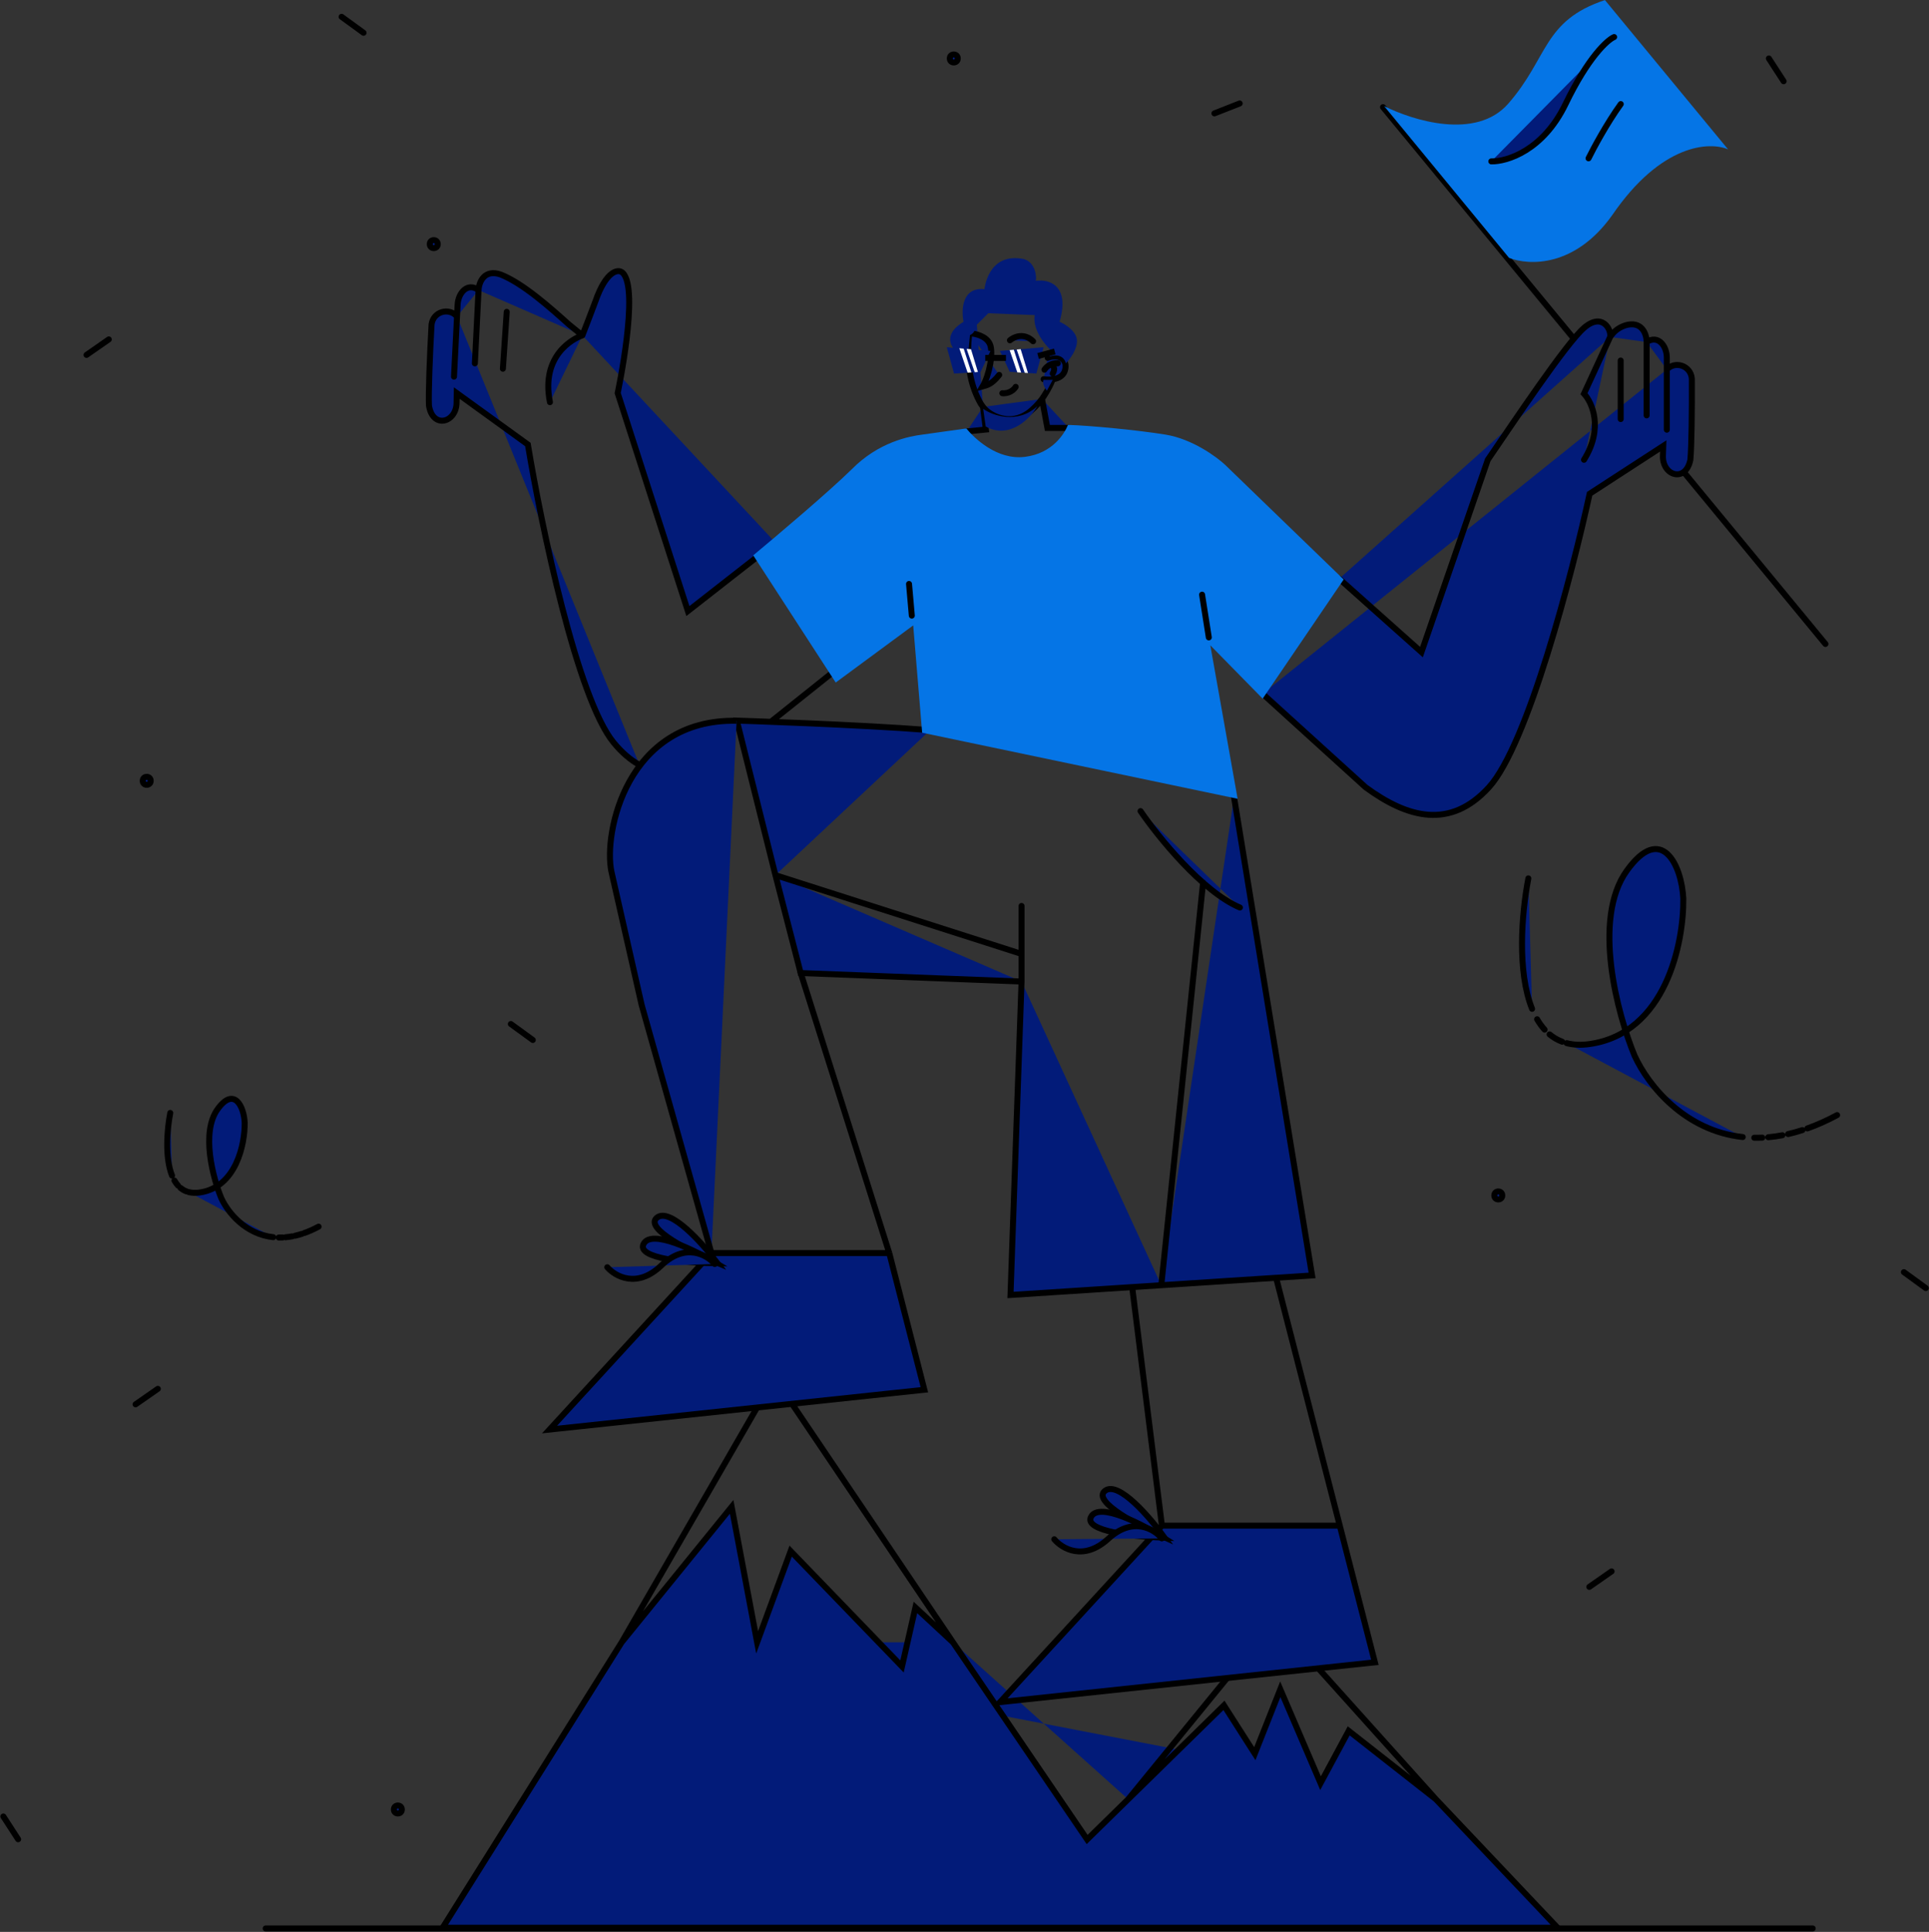 <svg xmlns="http://www.w3.org/2000/svg" viewBox="0 0 2580 2584" id="BusinessAchievement"><rect x="0" y="0" width="2580" height="2584" fill="#333333" stroke="none"/><g fill="none" fill-rule="evenodd"><g transform="translate(4)" fill="#021b79" class="color000000 svgShape"><circle cx="1999.94" cy="1598.96" r="5.331" stroke="#000000" stroke-width="8" class="colorStroke000000 svgStroke"></circle><circle cx="1271.67" cy="78.185" r="5.331" stroke="#000000" stroke-width="8" class="colorStroke000000 svgStroke"></circle><circle cx="192.217" cy="1044.38" r="5.331" stroke="#000000" stroke-width="8" class="colorStroke000000 svgStroke"></circle><circle cx="528.135" cy="2420.28" r="5.331" stroke="#000000" stroke-width="8" class="colorStroke000000 svgStroke"></circle><circle cx="576.165" cy="326.522" r="5.331" stroke="#000000" stroke-width="8" class="colorStroke000000 svgStroke"></circle><line x1="2542.42" x2="2571.78" y1="1701.54" y2="1722.9" stroke="#000000" stroke-linecap="round" stroke-width="8" class="colorStroke000000 svgStroke"></line><line x1="679.243" x2="708.603" y1="1369.65" y2="1391" stroke="#000000" stroke-linecap="round" stroke-width="8" class="colorStroke000000 svgStroke"></line><line x1="452.888" x2="482.248" y1="22.484" y2="43.838" stroke="#000000" stroke-linecap="round" stroke-width="8" class="colorStroke000000 svgStroke"></line><line x1="207.112" x2="177.323" y1="1857.64" y2="1878.39" stroke="#000000" stroke-linecap="round" stroke-width="8" class="colorStroke000000 svgStroke"></line><line x1="2151.47" x2="2121.68" y1="2101.76" y2="2122.51" stroke="#000000" stroke-linecap="round" stroke-width="8" class="colorStroke000000 svgStroke"></line><line x1="141.51" x2="111.721" y1="453.953" y2="474.703" stroke="#000000" stroke-linecap="round" stroke-width="8" class="colorStroke000000 svgStroke"></line><line x1="1620.26" x2="1654.05" y1="151.639" y2="138.363" stroke="#000000" stroke-linecap="round" stroke-width="8" class="colorStroke000000 svgStroke"></line><line x1="2361.82" x2="2381.57" y1="78.184" y2="108.646" stroke="#000000" stroke-linecap="round" stroke-width="8" class="colorStroke000000 svgStroke"></line><line x1=".5" x2="20.249" y1="2429.62" y2="2460.08" stroke="#000000" stroke-linecap="round" stroke-width="8" class="colorStroke000000 svgStroke"></line><path stroke="#000000" stroke-linecap="round" stroke-width="8" d="M2040.14 1174.87C2030.8 1223.32 2025.21 1299.83 2045.1 1349.32M2453.13 1491.49C2439.39 1498.88 2426.13 1504.76 2413.36 1509.3M2051.85 1363.29C2054.8 1368.38 2058.13 1373.03 2061.87 1377.15M2068.53 1383.53C2073.52 1387.66 2079.12 1390.98 2085.39 1393.33M2091.42 1395.24C2100.3 1397.55 2110.38 1398.08 2121.81 1396.48 2224.08 1382.16 2248.14 1260.86 2247.39 1202 2245.32 1157.27 2218.05 1099.9 2171.64 1164.85 2125.23 1229.81 2159.35 1356.71 2182.21 1412.03 2201.01 1453.02 2250.04 1512.54 2326.89 1520.82M2342.31 1521.77C2345.84 1521.83 2349.42 1521.78 2353.06 1521.62M2361.05 1521.08C2367.2 1520.53 2373.48 1519.66 2379.92 1518.44M2387.57 1516.84C2393.83 1515.41 2400.21 1513.66 2406.72 1511.55M223.713 1488.58C219.226 1511.85 216.539 1548.61 226.096 1572.38M422.106 1640.68C415.507 1644.23 409.139 1647.05 403.005 1649.23M229.336 1579.09C230.753 1581.54 232.352 1583.78 234.15 1585.75M237.349 1588.82C239.747 1590.8 242.437 1592.4 245.447 1593.53M248.347 1594.45C252.611 1595.55 257.455 1595.81 262.942 1595.04 312.072 1588.16 323.635 1529.89 323.275 1501.61 322.277 1480.12 309.179 1452.56 286.883 1483.77 264.586 1514.97 280.978 1575.93 291.962 1602.51 300.992 1622.2 324.544 1650.79 361.464 1654.77M368.873 1655.23C370.568 1655.26 372.288 1655.23 374.033 1655.15M377.875 1654.89C380.826 1654.63 383.847 1654.21 386.937 1653.63M390.616 1652.86C393.619 1652.17 396.684 1651.33 399.813 1650.32" class="colorStroke000000 svgStroke"></path><polygon fill="#021b79" fill-rule="nonzero" points="827.44 2196.67 588.005 2578.4 2079.19 2578.4 1916.49 2406.58 1799.87 2315.08 1762.2 2385.05 1708.37 2259.46 1674.28 2345.58 1633.02 2280.99 1504.91 2406.58 1450.01 2460.41 1270.6 2196.67 1220.36 2150.02 1202.42 2228.96 1053.5 2074.67 1008.65 2196.67 974.56 2015.46" class="color000000 svgShape"></polygon><path stroke="#000000" stroke-width="8" d="M827.44,2196.67 L588.005,2578.4 L2079.19,2578.4 L1916.49,2406.58 M827.44,2196.67 L974.56,2015.46 L1008.65,2196.67 L1053.5,2074.67 L1202.42,2228.96 L1220.36,2150.02 L1270.6,2196.67 M827.44,2196.67 L1012.74,1875.39 M1270.6,2196.67 L1450.01,2460.41 L1504.91,2406.58 M1270.6,2196.67 L1053.5,1874.98 M1916.49,2406.58 L1799.87,2315.08 L1762.2,2385.05 L1708.37,2259.46 L1674.28,2345.58 L1633.02,2280.99 L1504.91,2406.58 M1916.49,2406.58 L1727.97,2196.67 M1504.91,2406.58 L1649.88,2228.96" class="colorStroke000000 svgStroke"></path><line x1="351.343" x2="2420.45" y1="2579.37" y2="2579.37" stroke="#000000" stroke-linecap="round" stroke-width="8" class="colorStroke000000 svgStroke"></line><path stroke="#000000" stroke-linecap="round" stroke-width="8" d="M1300.74,411.314 C1291.84,434.94 1280.85,493.832 1308.01,540.398 C1308.89,541.757 1309.81,543.029 1310.76,544.217 M1389.67,533.661 C1392.81,529.209 1399.98,517.968 1403.47,508.62 M1389.67,533.661 C1385.06,540 1376.7,548.69 1370.22,553.026 C1346.99,568.566 1324.93,556.595 1317.93,551.253 C1315.4,549.325 1312.99,546.998 1310.76,544.217 M1389.67,533.661 L1396.86,572.389 L1425.65,572.389 M1310.76,544.217 L1314.59,574.537 L1288.81,577.115" class="colorStroke000000 svgStroke"></path><path fill="#021b79" fill-rule="nonzero" d="M1383.32,543.357 C1357.37,567.563 1323.43,556.042 1310.95,546.787 L1314.39,570.494 C1346.33,588.211 1374.48,559.473 1383.32,543.357 Z" class="color000000 svgShape"></path><path stroke="#000000" stroke-linecap="round" stroke-width="8" d="M1391.78 507.206C1399.7 508.576 1416.49 508.183 1420.29 495.649 1425.04 479.983 1410.53 473.177 1397.31 478.698M1293.36 445.93C1299.68 445.93 1315.43 449.274 1320.12 460.651 1324.82 472.027 1319.32 501.462 1310.29 516.812 1315.03 515.458 1322.03 514.781 1332.41 501.462M1346.75 455.176C1351.97 450.622 1365.47 444.501 1377.72 456.452M1336.6 525.945C1340.46 526.432 1349.44 525.414 1354.46 517.441M1392.92 494.499C1394.98 491.195 1401.42 484.865 1410.78 485.988M1401.87 488.133C1404.39 488.96 1408.34 492.425 1403.97 499.67" class="colorStroke000000 svgStroke"></path><path fill="#021b79" fill-rule="nonzero" d="M1284.73 430.4C1248.99 452.225 1275.06 474.741 1291.89 482.115 1290.38 470.516 1293.32 449.303 1293.32 448.229 1300.2 444.964 1300.34 439.565 1299.55 437.274L1317.84 418.99 1379.87 421.45C1376.61 441.556 1394.57 462.478 1402.66 469.495 1398.79 472.717 1400.08 477.873 1400.08 476.799 1415.03 472.159 1420.63 481.023 1421.56 486.036 1426.86 480.665 1437.25 466.917 1436.39 454.888 1435.53 442.859 1420.56 433.55 1413.19 430.4 1427.62 380.564 1398.01 373.117 1381.39 375.623 1382.68 369.394 1380.54 350.705 1365.07 346.409 1316.52 336.957 1312.66 387.867 1312.66 386.793 1282.58 383.699 1281.51 414.575 1284.73 430.4zM1396.22 522.553C1390.55 516.022 1390.85 510.237 1391.71 508.16L1403.95 508.16 1396.22 522.553z" class="color000000 svgShape"></path><polygon fill="#021b79" fill-rule="nonzero" points="1391.78 464.441 1333.36 469.381 1346.46 497.307 1382.12 499.67" class="color000000 svgShape"></polygon><polygon fill="#ffffff" fill-rule="nonzero" points="1351.95 467.805 1346.38 468.281 1356.63 497.98 1361.75 498.365" class="colorffffff svgShape"></polygon><polygon fill="#ffffff" fill-rule="nonzero" points="1361.11 467.027 1355.8 467.484 1366.53 498.64 1370.88 498.953" class="colorffffff svgShape"></polygon><polygon fill="#021b79" fill-rule="nonzero" points="1262.33 464.441 1320.76 469.381 1307.66 497.307 1272 499.67" class="color000000 svgShape"></polygon><polygon fill="#ffffff" fill-rule="nonzero" points="1284.92 466.381 1279.06 465.779 1290.19 498.456 1295.13 498.126" class="colorffffff svgShape"></polygon><polygon fill="#ffffff" fill-rule="nonzero" points="1294.69 467.171 1288.81 466.695 1299.62 497.847 1303.91 497.557" class="colorffffff svgShape"></polygon><line x1="1313.73" x2="1341.44" y1="478.732" y2="478.732" stroke="#000000" stroke-width="8" class="colorStroke000000 svgStroke"></line><line x1="1384.4" x2="1406.74" y1="476.154" y2="470.139" stroke="#000000" stroke-width="8" class="colorStroke000000 svgStroke"></line><path stroke="#000000" stroke-linecap="round" stroke-width="8" d="M1684.71 927.96L1822.45 1053.02C1878.57 1094.19 1935.63 1109.82 1987.42 1053.02 2039.21 996.22 2098.79 767.618 2122.11 660.42L2220.56 596.474 2220.18 608.657C2218.52 635.938 2250.22 646.746 2256.87 614.983 2258.44 597.6 2259.08 548.652 2258.81 506.409 2257.24 488.808 2236.42 482.369 2225.34 494.173M2225.34 494.173L2225.34 478.426C2225.34 462.41 2213.46 447.388 2198.34 457.474M2225.34 494.173L2225.34 574.742M2198.34 457.474C2198.34 446.099 2191.53 428.821 2169.89 435.154 2158.81 438.849 2153.37 445.027 2149.52 450.719M2198.34 457.474L2198.34 555.611M2149.52 450.719C2151.48 440.824 2138.94 417.42 2114.56 438.589 2090.53 459.446 2020.22 564.846 1985.92 614.983L1897.18 872.193 1787.15 774.07M2149.52 450.719L2114.56 526.584C2125.55 538.459 2140.94 572.763 2114.56 614.983M2163.64 482.209L2163.64 560.54M1126.77 885.743L1027.41 965.1M607.252 423.329C596.772 410.985 575.658 416.371 573.205 433.872 570.821 476.049 569.004 524.966 569.703 542.407 574.756 574.463 606.952 565.258 606.659 537.928L606.899 525.741 702.012 594.542C719.927 702.775 767.98 934.07 816.85 993.4 827.93 1006.85 839.47 1016.59 851.36 1023.17M607.252 423.329L608.041 407.602C608.844 391.607 621.46 377.198 636.059 388.03M607.252 423.329L603.212 503.797M636.059 388.03C636.629 376.67 644.292 359.755 665.585 367.165 695.618 378.879 733.077 412.614 756.793 433.872L774.9 448.626M636.059 388.03L631.139 486.043M1033.16 725.784L916.04 817.325 822.13 525.741C822.13 525.741 851.78 386.928 828.83 364.892 822.76 359.063 806.54 362.288 792.34 403.072 789.97 409.89 774.9 448.626 774.9 448.626M774.9 448.626C762.543 452.867 719.03 475.583 731.532 537.928M673.73 417.113L668.605 493.188M1240.13 976.6C1143.3 968.96 981.48 963.82 981.48 963.82L1033.13 1170.55M1362.29 1312.84L1066.87 1301.48 1033.13 1170.55M1362.29 1312.84L1347.52 1732.1 1549.2 1719.04M1362.29 1312.84L1362.29 1211.75M1646.52 1066.36L1750.88 1705.97 1549.2 1719.04M1549.2 1719.04L1605.14 1180.38M1521.46 1084.89C1544.76 1119.02 1603.96 1192.59 1654.36 1213.86M1033.13 1170.55L1362.29 1275.88" class="colorStroke000000 svgStroke"></path><path fill="#0575e6" fill-rule="nonzero" d="M1229.36,581.334 L1288.41,573.078 C1299.24,586.256 1329.62,615.716 1366.88,611.059 C1404.14,606.402 1419.97,579.407 1424.39,568.338 C1452.3,569.002 1519.34,575.486 1554.96,581.334 C1590.58,587.181 1622.96,610.793 1634.7,621.868 L1793.14,775.071 L1684.79,934.48 L1614.76,863.08 L1651.31,1068.41 L1229.36,980.03 L1217.4,836.5 L1113.74,912.92 L1003.43,742.806 C1034.66,716.891 1104.7,657.618 1135,627.849 C1171.15,591.169 1211.98,583.585 1229.36,581.334 Z" class="color4fce5c svgShape"></path><path stroke="#000000" stroke-linecap="round" stroke-width="8" d="M1211.82,781.055 L1215.53,823.426 M1603.75,795.355 L1612.76,852.555" class="colorStroke000000 svgStroke"></path><polygon fill="#021b79" fill-rule="nonzero" points="1333.51 2276.66 1550.04 2040.62 1787.93 2040.62 1834.9 2223.42" class="color000000 svgShape"></polygon><path stroke="#000000" stroke-width="8" d="M1510.11,1720.26 L1550.04,2040.62 M1550.04,2040.62 L1333.51,2276.66 L1834.9,2223.42 L1787.93,2040.62 M1550.04,2040.62 L1787.93,2040.62 M1702.67,1708.72 L1787.93,2040.62" class="colorStroke000000 svgStroke"></path><path stroke="#000000" stroke-width="8" d="M1553.27,2056.27 C1534.22,2029.66 1491.67,1979.98 1473.84,1994.07 C1456.02,2008.17 1519.37,2041.41 1553.27,2056.27 Z" class="colorStroke000000 svgStroke"></path><path stroke="#000000" stroke-width="8" d="M1552.29,2056.74 C1524.72,2039.11 1466.76,2008.77 1455.45,2028.48 C1444.13,2048.18 1515.29,2055.53 1552.29,2056.74 Z" class="colorStroke000000 svgStroke"></path><path stroke="#000000" stroke-linecap="round" stroke-width="8" d="M1549.87,2057.65 C1539.8,2045.2 1511.37,2027.88 1478.26,2058.2 C1445.16,2088.52 1416.34,2071.25 1406.07,2058.83" class="colorStroke000000 svgStroke"></path><polygon fill="#021b79" fill-rule="nonzero" points="730.966 1912.1 947.49 1676.05 1185.39 1676.05 1232.35 1858.86" class="color000000 svgShape"></polygon><path stroke="#000000" stroke-width="8" d="M947.49,1676.05 L854.19,1344.16 L813.8,1166.02 C802.72,1114.72 834.24,961.12 981.21,964.06 M947.49,1676.05 L730.966,1912.1 L1232.35,1858.86 L1185.39,1676.05 M947.49,1676.05 L1185.39,1676.05 M1066.33,1299.43 L1185.39,1676.05" class="colorStroke000000 svgStroke"></path><path stroke="#000000" stroke-width="8" d="M955.32,1689.19 C935.69,1663.01 892.06,1614.27 874.55,1628.75 C857.04,1643.23 921.1,1675.08 955.32,1689.19 Z" class="colorStroke000000 svgStroke"></path><path stroke="#000000" stroke-width="8" d="M954.35,1689.69 C926.4,1672.67 867.8,1643.6 856.91,1663.55 C846.03,1683.49 917.33,1689.29 954.35,1689.69 Z" class="colorStroke000000 svgStroke"></path><path stroke="#000000" stroke-linecap="round" stroke-width="8" d="M951.95 1690.65C941.61 1678.42 912.81 1661.73 880.37 1692.77 847.94 1723.8 818.75 1707.17 808.21 1694.97M1845.76 143.318L2100.65 452.6M2437.5 861.322L2248.57 632.082" class="colorStroke000000 svgStroke"></path><path fill="#0575e6" fill-rule="nonzero" d="M2013.27,138.61 C1970.12,187.987 1885.19,160.896 1847.29,141.942 L2014.35,344.923 C2041.08,355.291 2102.5,357.787 2152.27,287.806 C2217.97,191.775 2283,189.151 2307.3,199.843 L2142.55,0.104 C2059.44,27.805 2067.22,76.889 2013.27,138.61 Z" class="color4fce5c svgShape"></path><path stroke="#000000" stroke-linecap="round" stroke-width="8" d="M2154.86,49.557 C2145.73,53.434 2119.95,76.793 2089.84,139.207 C2059.73,201.621 2011.14,216.312 1990.61,215.855 M2120.64,211.749 C2127.25,198.29 2145.14,164.938 2163.75,139.207" class="colorStroke000000 svgStroke"></path></g></g></svg>